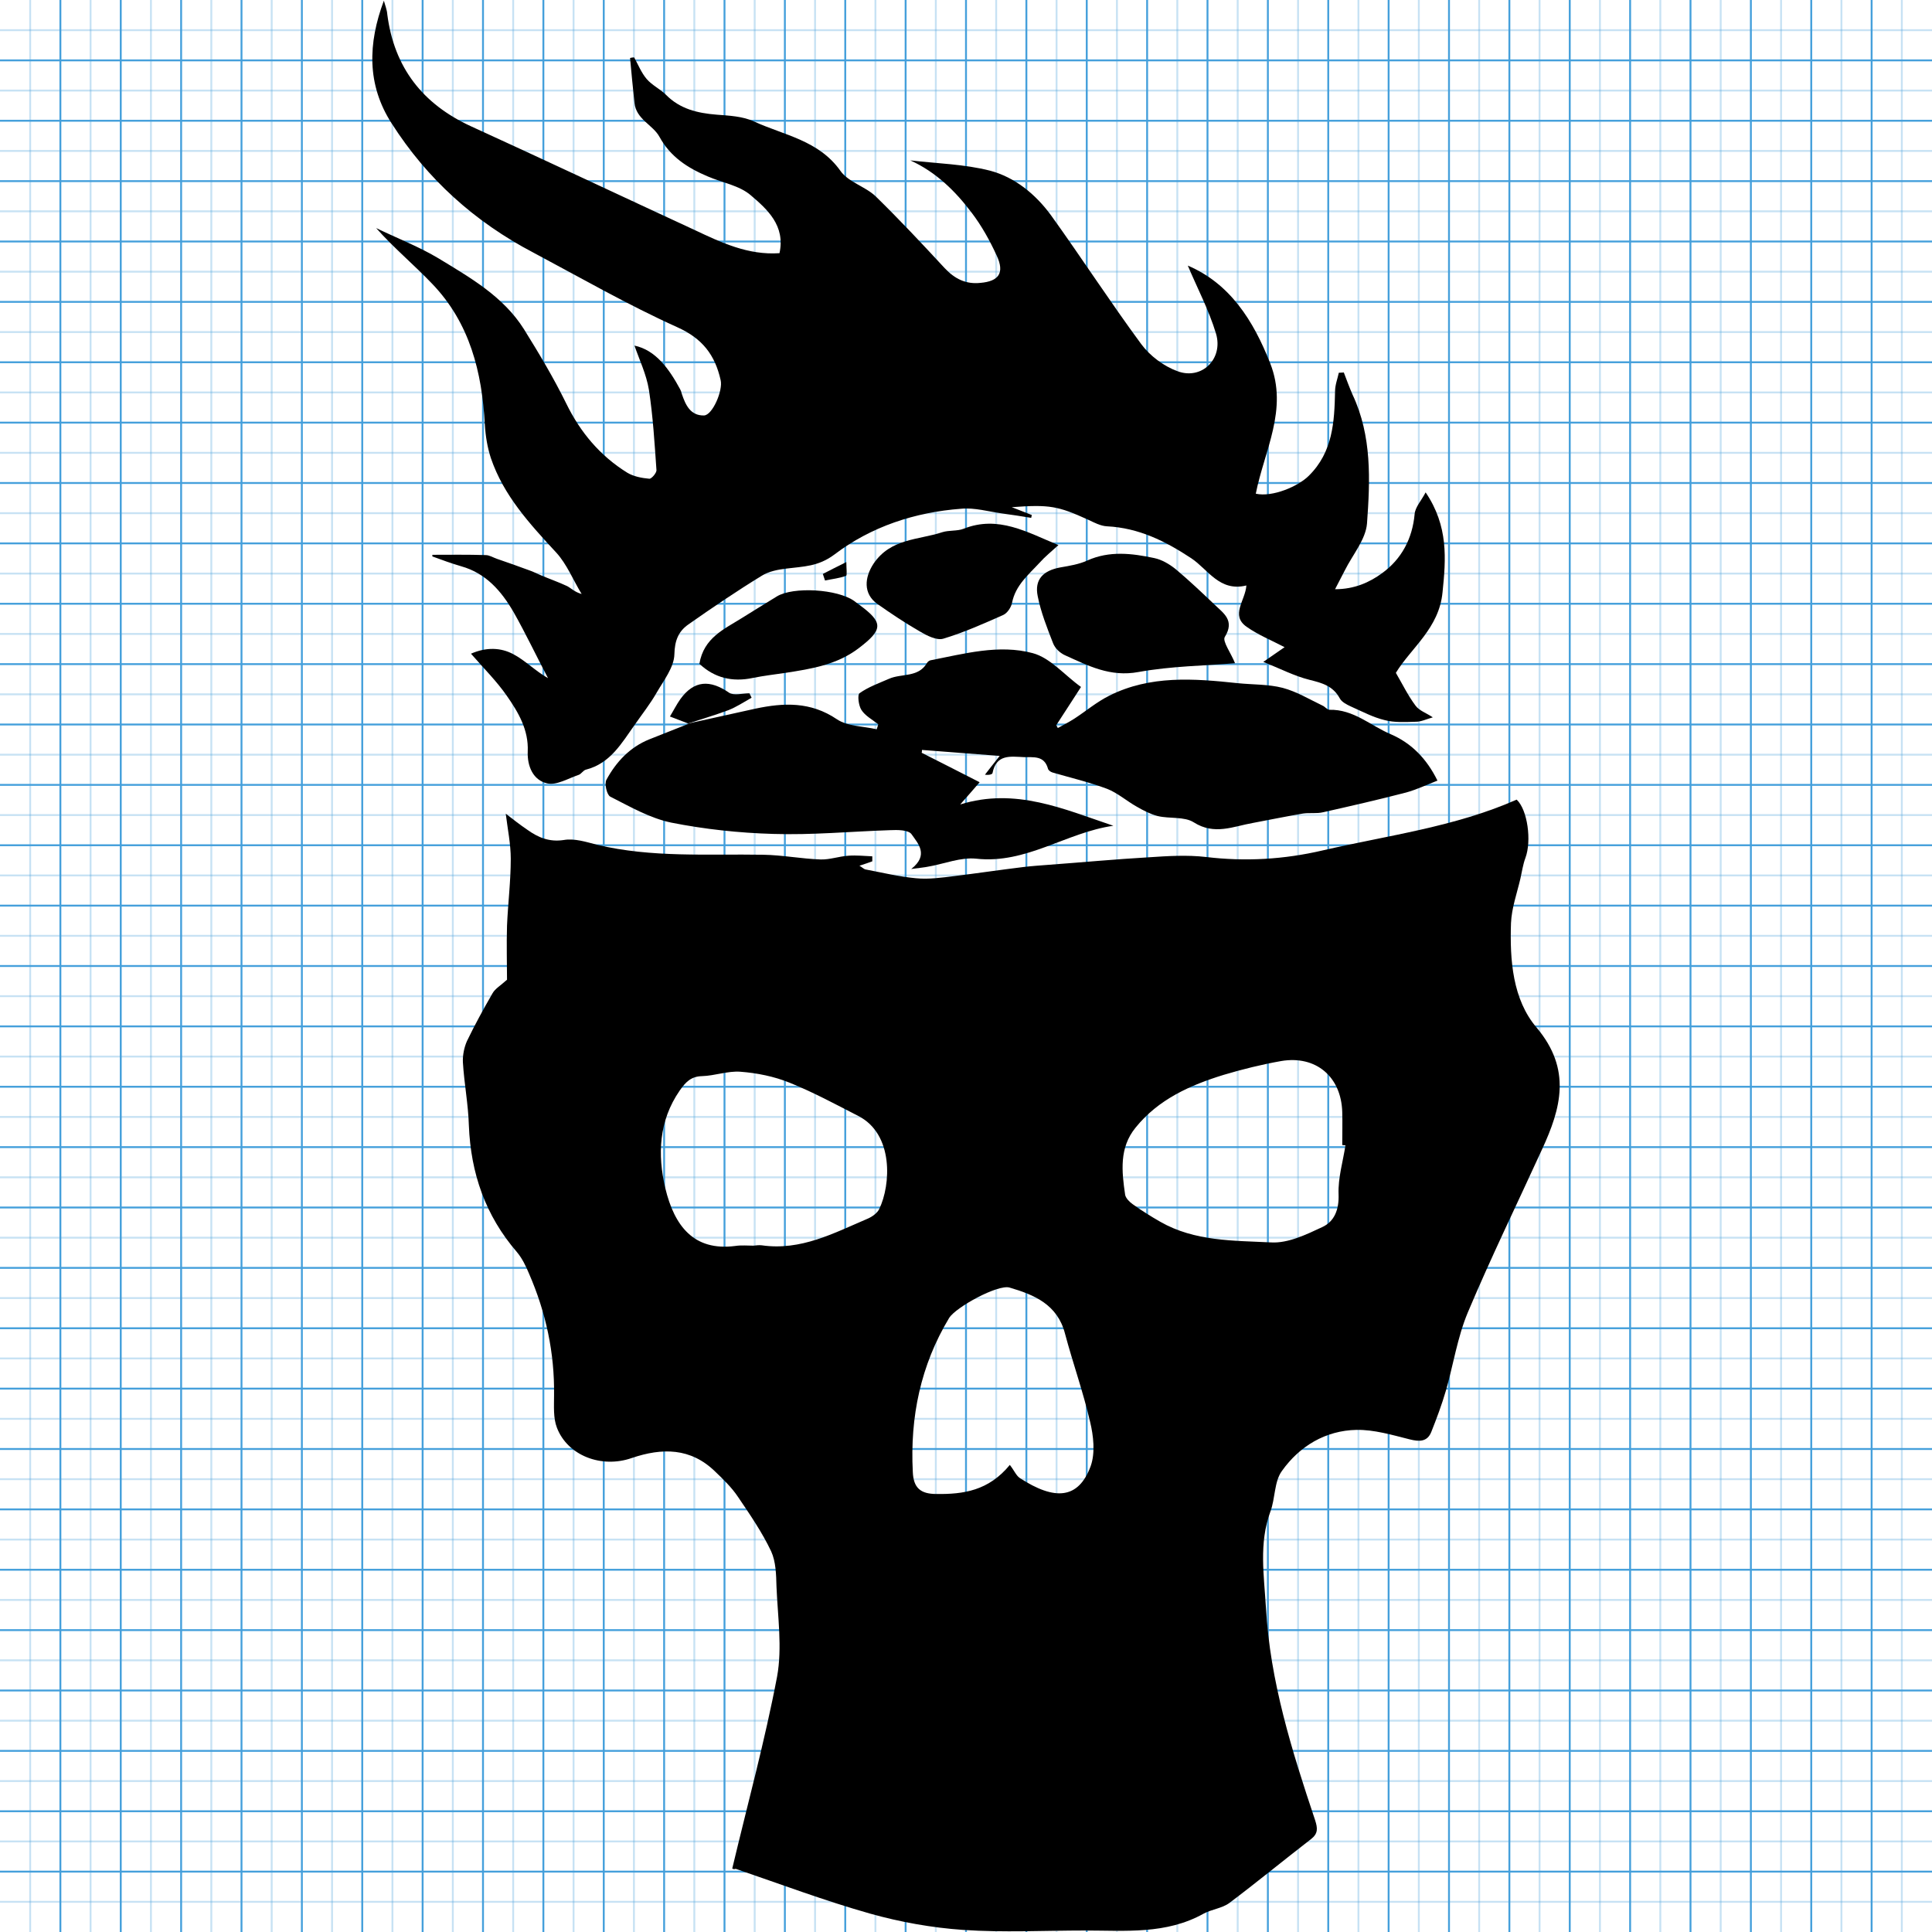 <!-- Generated by IcoMoon.io -->
<svg version="1.1" xmlns="http://www.w3.org/2000/svg" width="1024" height="1024" viewBox="0 0 1024 1024">
<title></title>
<g id="icomoon-ignore">
    <line stroke-width="1" x1="16" y1="0" x2="16" y2="1024" stroke="#449FDB" opacity="0.3"></line>
    <line stroke-width="1" x1="32" y1="0" x2="32" y2="1024" stroke="#449FDB" opacity="1"></line>
    <line stroke-width="1" x1="48" y1="0" x2="48" y2="1024" stroke="#449FDB" opacity="0.3"></line>
    <line stroke-width="1" x1="64" y1="0" x2="64" y2="1024" stroke="#449FDB" opacity="1"></line>
    <line stroke-width="1" x1="80" y1="0" x2="80" y2="1024" stroke="#449FDB" opacity="0.3"></line>
    <line stroke-width="1" x1="96" y1="0" x2="96" y2="1024" stroke="#449FDB" opacity="1"></line>
    <line stroke-width="1" x1="112" y1="0" x2="112" y2="1024" stroke="#449FDB" opacity="0.3"></line>
    <line stroke-width="1" x1="128" y1="0" x2="128" y2="1024" stroke="#449FDB" opacity="1"></line>
    <line stroke-width="1" x1="144" y1="0" x2="144" y2="1024" stroke="#449FDB" opacity="0.3"></line>
    <line stroke-width="1" x1="160" y1="0" x2="160" y2="1024" stroke="#449FDB" opacity="1"></line>
    <line stroke-width="1" x1="176" y1="0" x2="176" y2="1024" stroke="#449FDB" opacity="0.3"></line>
    <line stroke-width="1" x1="192" y1="0" x2="192" y2="1024" stroke="#449FDB" opacity="1"></line>
    <line stroke-width="1" x1="208" y1="0" x2="208" y2="1024" stroke="#449FDB" opacity="0.3"></line>
    <line stroke-width="1" x1="224" y1="0" x2="224" y2="1024" stroke="#449FDB" opacity="1"></line>
    <line stroke-width="1" x1="240" y1="0" x2="240" y2="1024" stroke="#449FDB" opacity="0.3"></line>
    <line stroke-width="1" x1="256" y1="0" x2="256" y2="1024" stroke="#449FDB" opacity="1"></line>
    <line stroke-width="1" x1="272" y1="0" x2="272" y2="1024" stroke="#449FDB" opacity="0.3"></line>
    <line stroke-width="1" x1="288" y1="0" x2="288" y2="1024" stroke="#449FDB" opacity="1"></line>
    <line stroke-width="1" x1="304" y1="0" x2="304" y2="1024" stroke="#449FDB" opacity="0.3"></line>
    <line stroke-width="1" x1="320" y1="0" x2="320" y2="1024" stroke="#449FDB" opacity="1"></line>
    <line stroke-width="1" x1="336" y1="0" x2="336" y2="1024" stroke="#449FDB" opacity="0.3"></line>
    <line stroke-width="1" x1="352" y1="0" x2="352" y2="1024" stroke="#449FDB" opacity="1"></line>
    <line stroke-width="1" x1="368" y1="0" x2="368" y2="1024" stroke="#449FDB" opacity="0.3"></line>
    <line stroke-width="1" x1="384" y1="0" x2="384" y2="1024" stroke="#449FDB" opacity="1"></line>
    <line stroke-width="1" x1="400" y1="0" x2="400" y2="1024" stroke="#449FDB" opacity="0.3"></line>
    <line stroke-width="1" x1="416" y1="0" x2="416" y2="1024" stroke="#449FDB" opacity="1"></line>
    <line stroke-width="1" x1="432" y1="0" x2="432" y2="1024" stroke="#449FDB" opacity="0.3"></line>
    <line stroke-width="1" x1="448" y1="0" x2="448" y2="1024" stroke="#449FDB" opacity="1"></line>
    <line stroke-width="1" x1="464" y1="0" x2="464" y2="1024" stroke="#449FDB" opacity="0.3"></line>
    <line stroke-width="1" x1="480" y1="0" x2="480" y2="1024" stroke="#449FDB" opacity="1"></line>
    <line stroke-width="1" x1="496" y1="0" x2="496" y2="1024" stroke="#449FDB" opacity="0.3"></line>
    <line stroke-width="1" x1="512" y1="0" x2="512" y2="1024" stroke="#449FDB" opacity="1"></line>
    <line stroke-width="1" x1="528" y1="0" x2="528" y2="1024" stroke="#449FDB" opacity="0.3"></line>
    <line stroke-width="1" x1="544" y1="0" x2="544" y2="1024" stroke="#449FDB" opacity="1"></line>
    <line stroke-width="1" x1="560" y1="0" x2="560" y2="1024" stroke="#449FDB" opacity="0.3"></line>
    <line stroke-width="1" x1="576" y1="0" x2="576" y2="1024" stroke="#449FDB" opacity="1"></line>
    <line stroke-width="1" x1="592" y1="0" x2="592" y2="1024" stroke="#449FDB" opacity="0.3"></line>
    <line stroke-width="1" x1="608" y1="0" x2="608" y2="1024" stroke="#449FDB" opacity="1"></line>
    <line stroke-width="1" x1="624" y1="0" x2="624" y2="1024" stroke="#449FDB" opacity="0.3"></line>
    <line stroke-width="1" x1="640" y1="0" x2="640" y2="1024" stroke="#449FDB" opacity="1"></line>
    <line stroke-width="1" x1="656" y1="0" x2="656" y2="1024" stroke="#449FDB" opacity="0.3"></line>
    <line stroke-width="1" x1="672" y1="0" x2="672" y2="1024" stroke="#449FDB" opacity="1"></line>
    <line stroke-width="1" x1="688" y1="0" x2="688" y2="1024" stroke="#449FDB" opacity="0.3"></line>
    <line stroke-width="1" x1="704" y1="0" x2="704" y2="1024" stroke="#449FDB" opacity="1"></line>
    <line stroke-width="1" x1="720" y1="0" x2="720" y2="1024" stroke="#449FDB" opacity="0.3"></line>
    <line stroke-width="1" x1="736" y1="0" x2="736" y2="1024" stroke="#449FDB" opacity="1"></line>
    <line stroke-width="1" x1="752" y1="0" x2="752" y2="1024" stroke="#449FDB" opacity="0.3"></line>
    <line stroke-width="1" x1="768" y1="0" x2="768" y2="1024" stroke="#449FDB" opacity="1"></line>
    <line stroke-width="1" x1="784" y1="0" x2="784" y2="1024" stroke="#449FDB" opacity="0.3"></line>
    <line stroke-width="1" x1="800" y1="0" x2="800" y2="1024" stroke="#449FDB" opacity="1"></line>
    <line stroke-width="1" x1="816" y1="0" x2="816" y2="1024" stroke="#449FDB" opacity="0.3"></line>
    <line stroke-width="1" x1="832" y1="0" x2="832" y2="1024" stroke="#449FDB" opacity="1"></line>
    <line stroke-width="1" x1="848" y1="0" x2="848" y2="1024" stroke="#449FDB" opacity="0.3"></line>
    <line stroke-width="1" x1="864" y1="0" x2="864" y2="1024" stroke="#449FDB" opacity="1"></line>
    <line stroke-width="1" x1="880" y1="0" x2="880" y2="1024" stroke="#449FDB" opacity="0.3"></line>
    <line stroke-width="1" x1="896" y1="0" x2="896" y2="1024" stroke="#449FDB" opacity="1"></line>
    <line stroke-width="1" x1="912" y1="0" x2="912" y2="1024" stroke="#449FDB" opacity="0.3"></line>
    <line stroke-width="1" x1="928" y1="0" x2="928" y2="1024" stroke="#449FDB" opacity="1"></line>
    <line stroke-width="1" x1="944" y1="0" x2="944" y2="1024" stroke="#449FDB" opacity="0.3"></line>
    <line stroke-width="1" x1="960" y1="0" x2="960" y2="1024" stroke="#449FDB" opacity="1"></line>
    <line stroke-width="1" x1="976" y1="0" x2="976" y2="1024" stroke="#449FDB" opacity="0.3"></line>
    <line stroke-width="1" x1="992" y1="0" x2="992" y2="1024" stroke="#449FDB" opacity="1"></line>
    <line stroke-width="1" x1="1008" y1="0" x2="1008" y2="1024" stroke="#449FDB" opacity="0.3"></line>
    <line stroke-width="1" x1="0" y1="16" x2="1024" y2="16" stroke="#449FDB" opacity="0.3"></line>
    <line stroke-width="1" x1="0" y1="32" x2="1024" y2="32" stroke="#449FDB" opacity="1"></line>
    <line stroke-width="1" x1="0" y1="48" x2="1024" y2="48" stroke="#449FDB" opacity="0.3"></line>
    <line stroke-width="1" x1="0" y1="64" x2="1024" y2="64" stroke="#449FDB" opacity="1"></line>
    <line stroke-width="1" x1="0" y1="80" x2="1024" y2="80" stroke="#449FDB" opacity="0.3"></line>
    <line stroke-width="1" x1="0" y1="96" x2="1024" y2="96" stroke="#449FDB" opacity="1"></line>
    <line stroke-width="1" x1="0" y1="112" x2="1024" y2="112" stroke="#449FDB" opacity="0.3"></line>
    <line stroke-width="1" x1="0" y1="128" x2="1024" y2="128" stroke="#449FDB" opacity="1"></line>
    <line stroke-width="1" x1="0" y1="144" x2="1024" y2="144" stroke="#449FDB" opacity="0.3"></line>
    <line stroke-width="1" x1="0" y1="160" x2="1024" y2="160" stroke="#449FDB" opacity="1"></line>
    <line stroke-width="1" x1="0" y1="176" x2="1024" y2="176" stroke="#449FDB" opacity="0.3"></line>
    <line stroke-width="1" x1="0" y1="192" x2="1024" y2="192" stroke="#449FDB" opacity="1"></line>
    <line stroke-width="1" x1="0" y1="208" x2="1024" y2="208" stroke="#449FDB" opacity="0.3"></line>
    <line stroke-width="1" x1="0" y1="224" x2="1024" y2="224" stroke="#449FDB" opacity="1"></line>
    <line stroke-width="1" x1="0" y1="240" x2="1024" y2="240" stroke="#449FDB" opacity="0.3"></line>
    <line stroke-width="1" x1="0" y1="256" x2="1024" y2="256" stroke="#449FDB" opacity="1"></line>
    <line stroke-width="1" x1="0" y1="272" x2="1024" y2="272" stroke="#449FDB" opacity="0.3"></line>
    <line stroke-width="1" x1="0" y1="288" x2="1024" y2="288" stroke="#449FDB" opacity="1"></line>
    <line stroke-width="1" x1="0" y1="304" x2="1024" y2="304" stroke="#449FDB" opacity="0.3"></line>
    <line stroke-width="1" x1="0" y1="320" x2="1024" y2="320" stroke="#449FDB" opacity="1"></line>
    <line stroke-width="1" x1="0" y1="336" x2="1024" y2="336" stroke="#449FDB" opacity="0.3"></line>
    <line stroke-width="1" x1="0" y1="352" x2="1024" y2="352" stroke="#449FDB" opacity="1"></line>
    <line stroke-width="1" x1="0" y1="368" x2="1024" y2="368" stroke="#449FDB" opacity="0.3"></line>
    <line stroke-width="1" x1="0" y1="384" x2="1024" y2="384" stroke="#449FDB" opacity="1"></line>
    <line stroke-width="1" x1="0" y1="400" x2="1024" y2="400" stroke="#449FDB" opacity="0.3"></line>
    <line stroke-width="1" x1="0" y1="416" x2="1024" y2="416" stroke="#449FDB" opacity="1"></line>
    <line stroke-width="1" x1="0" y1="432" x2="1024" y2="432" stroke="#449FDB" opacity="0.3"></line>
    <line stroke-width="1" x1="0" y1="448" x2="1024" y2="448" stroke="#449FDB" opacity="1"></line>
    <line stroke-width="1" x1="0" y1="464" x2="1024" y2="464" stroke="#449FDB" opacity="0.3"></line>
    <line stroke-width="1" x1="0" y1="480" x2="1024" y2="480" stroke="#449FDB" opacity="1"></line>
    <line stroke-width="1" x1="0" y1="496" x2="1024" y2="496" stroke="#449FDB" opacity="0.3"></line>
    <line stroke-width="1" x1="0" y1="512" x2="1024" y2="512" stroke="#449FDB" opacity="1"></line>
    <line stroke-width="1" x1="0" y1="528" x2="1024" y2="528" stroke="#449FDB" opacity="0.3"></line>
    <line stroke-width="1" x1="0" y1="544" x2="1024" y2="544" stroke="#449FDB" opacity="1"></line>
    <line stroke-width="1" x1="0" y1="560" x2="1024" y2="560" stroke="#449FDB" opacity="0.3"></line>
    <line stroke-width="1" x1="0" y1="576" x2="1024" y2="576" stroke="#449FDB" opacity="1"></line>
    <line stroke-width="1" x1="0" y1="592" x2="1024" y2="592" stroke="#449FDB" opacity="0.3"></line>
    <line stroke-width="1" x1="0" y1="608" x2="1024" y2="608" stroke="#449FDB" opacity="1"></line>
    <line stroke-width="1" x1="0" y1="624" x2="1024" y2="624" stroke="#449FDB" opacity="0.3"></line>
    <line stroke-width="1" x1="0" y1="640" x2="1024" y2="640" stroke="#449FDB" opacity="1"></line>
    <line stroke-width="1" x1="0" y1="656" x2="1024" y2="656" stroke="#449FDB" opacity="0.3"></line>
    <line stroke-width="1" x1="0" y1="672" x2="1024" y2="672" stroke="#449FDB" opacity="1"></line>
    <line stroke-width="1" x1="0" y1="688" x2="1024" y2="688" stroke="#449FDB" opacity="0.3"></line>
    <line stroke-width="1" x1="0" y1="704" x2="1024" y2="704" stroke="#449FDB" opacity="1"></line>
    <line stroke-width="1" x1="0" y1="720" x2="1024" y2="720" stroke="#449FDB" opacity="0.3"></line>
    <line stroke-width="1" x1="0" y1="736" x2="1024" y2="736" stroke="#449FDB" opacity="1"></line>
    <line stroke-width="1" x1="0" y1="752" x2="1024" y2="752" stroke="#449FDB" opacity="0.3"></line>
    <line stroke-width="1" x1="0" y1="768" x2="1024" y2="768" stroke="#449FDB" opacity="1"></line>
    <line stroke-width="1" x1="0" y1="784" x2="1024" y2="784" stroke="#449FDB" opacity="0.3"></line>
    <line stroke-width="1" x1="0" y1="800" x2="1024" y2="800" stroke="#449FDB" opacity="1"></line>
    <line stroke-width="1" x1="0" y1="816" x2="1024" y2="816" stroke="#449FDB" opacity="0.3"></line>
    <line stroke-width="1" x1="0" y1="832" x2="1024" y2="832" stroke="#449FDB" opacity="1"></line>
    <line stroke-width="1" x1="0" y1="848" x2="1024" y2="848" stroke="#449FDB" opacity="0.3"></line>
    <line stroke-width="1" x1="0" y1="864" x2="1024" y2="864" stroke="#449FDB" opacity="1"></line>
    <line stroke-width="1" x1="0" y1="880" x2="1024" y2="880" stroke="#449FDB" opacity="0.3"></line>
    <line stroke-width="1" x1="0" y1="896" x2="1024" y2="896" stroke="#449FDB" opacity="1"></line>
    <line stroke-width="1" x1="0" y1="912" x2="1024" y2="912" stroke="#449FDB" opacity="0.3"></line>
    <line stroke-width="1" x1="0" y1="928" x2="1024" y2="928" stroke="#449FDB" opacity="1"></line>
    <line stroke-width="1" x1="0" y1="944" x2="1024" y2="944" stroke="#449FDB" opacity="0.3"></line>
    <line stroke-width="1" x1="0" y1="960" x2="1024" y2="960" stroke="#449FDB" opacity="1"></line>
    <line stroke-width="1" x1="0" y1="976" x2="1024" y2="976" stroke="#449FDB" opacity="0.3"></line>
    <line stroke-width="1" x1="0" y1="992" x2="1024" y2="992" stroke="#449FDB" opacity="1"></line>
    <line stroke-width="1" x1="0" y1="1008" x2="1024" y2="1008" stroke="#449FDB" opacity="0.3"></line>
</g>
<path fill="#000" d="M388.124 990.281c8.128-34.208 17.28-67.584 23.744-101.632 2.816-15.456 0.32-31.872-0.32-47.808-0.16-6.304-0.32-13.12-2.816-18.592-4.8-10.144-11.296-19.584-17.6-28.896-3.328-4.992-7.808-9.312-12.128-13.44-12.96-12.608-28.064-12.608-44.16-7.136-16.096 5.632-34.048-1.312-39.68-16.096-1.984-5.152-1.504-11.296-1.504-17.088 0.32-22.592-4.32-44-13.28-64.576-1.664-4-3.648-8.128-6.464-11.456-16.608-19.264-24.416-41.664-25.408-67.072-0.32-11.136-2.496-22.24-3.168-33.536-0.16-3.648 0.672-7.808 2.144-11.136 4.16-8.64 8.8-17.088 13.6-25.408 1.312-2.336 4.16-4 7.648-7.136 0-8.288-0.32-18.432 0-28.736 0.512-11.776 1.984-23.584 1.984-35.36 0-7.808-1.664-15.776-2.656-23.904 3.648 2.816 7.456 5.824 11.616 8.64 5.632 4 11.456 6.464 19.104 5.312 5.632-0.992 11.776 0.992 17.6 2.496 29.056 6.976 58.784 4.8 88.16 5.312 10.144 0.16 20.256 2.144 30.4 2.496 4.8 0.16 9.792-1.664 14.784-1.984 4.16-0.32 8.48 0.16 12.608 0.32 0 0.832 0 1.824 0 2.656-1.824 0.672-3.648 1.312-6.816 2.336 1.504 0.832 2.336 1.824 3.328 1.984 8.8 1.664 17.6 3.808 26.56 4.64 6.816 0.672 13.792-0.32 20.576-1.152 12.128-1.504 24.416-3.328 36.544-4.8 4.32-0.512 8.8-0.832 13.12-1.152 17.76-1.312 35.52-2.976 53.312-4 9.952-0.672 20.256-1.312 30.208-0.16 20.928 2.496 41.344 1.312 61.92-3.488 34.528-7.968 70.080-12.448 102.784-26.912 5.824 5.472 7.968 21.92 4.64 30.88-1.312 3.488-1.824 7.296-2.656 10.944-1.824 7.808-4.64 15.616-4.992 23.584-0.672 19.584 0.832 40.512 13.6 55.456 18.592 22.080 12.96 42.688 2.816 64.576-13.12 28.736-27.072 57.28-39.36 86.496-5.472 13.12-7.648 27.744-11.616 41.504-2.144 7.296-4.8 14.432-7.648 21.6-2.144 5.472-6.464 5.312-11.616 4-9.312-2.336-18.752-5.152-28.064-4.992-16.448 0.32-30.208 8.64-39.52 21.76-4.16 5.632-3.488 14.624-6.144 21.6-6.144 16.768-3.328 33.888-2.336 50.816 2.144 39.008 13.792 76.064 26.080 112.736 1.312 4.16 1.664 6.976-2.144 9.952-14.624 11.296-28.736 22.912-43.328 33.888-3.808 2.816-9.312 3.328-13.6 5.632-19.936 11.136-41.504 8.96-62.944 8.96-21.6 0-43.168 1.152-64.576-0.32-16.608-1.152-33.376-4.16-49.312-8.64-24.064-6.816-47.488-15.616-71.232-23.744-1.152 0.512-1.984-0.32-1.824-0.16zM713.084 607.049c-0.512 0-1.152-0.16-1.664-0.16 0-5.824 0.16-11.616 0-17.44-0.512-18.752-13.952-30.208-32.384-27.072-10.304 1.824-20.416 4.32-30.4 7.296-17.76 5.472-34.688 12.96-46.816 28.064-8.64 10.624-7.296 23.072-5.472 35.52 0.32 1.824 2.336 3.808 4 4.992 4.64 3.328 9.632 6.464 14.624 9.312 18.272 10.464 38.848 9.952 58.784 10.944 8.96 0.512 18.592-4.16 27.072-8.128 6.464-2.976 8.96-9.312 8.64-17.44-0.32-8.64 2.336-17.28 3.648-25.888zM399.58 660.201c0 0 0 0 0 0 1.344-0.16 2.816-0.32 4.16-0.16 20.768 2.976 38.176-6.464 56.128-14.112 2.336-0.992 5.152-2.976 6.144-5.152 6.144-12.608 7.808-39.68-11.136-49.312-11.968-6.144-23.904-12.608-36.352-17.6-8.128-3.328-17.28-5.152-26.080-5.824-6.656-0.512-13.6 2.144-20.416 2.336-5.824 0.16-8.64 3.168-11.776 7.648-11.136 16.096-11.776 34.048-7.648 51.648 4.8 20.096 15.104 33.536 37.024 30.72 3.328-0.512 6.656-0.16 9.952-0.16zM535.228 776.425c2.336 2.976 3.328 5.632 5.312 6.976 18.432 11.968 31.040 11.296 37.536-6.304 2.496-6.976 1.504-16.096-0.32-23.584-3.648-15.776-9.12-31.040-13.28-46.656-4-15.456-16.256-20.576-29.376-24.416-6.144-1.824-28.384 10.304-32.032 16.096-15.104 25.088-20.768 52.48-19.264 81.536 0.32 8.48 4 11.776 12.608 11.776 14.112 0.16 27.552-1.664 38.848-15.456z"></path>
<path fill="#000" d="M229.212 294.057c9.472 0 18.752-0.16 28.224 0.16 1.984 0 4 1.312 5.984 1.984 5.824 1.984 11.456 4 17.28 6.144 1.984 0.672 3.808 1.664 5.824 2.496 4.64 1.984 9.472 3.648 14.112 5.824 2.144 1.152 4 3.168 7.648 4.16-4.48-7.296-7.808-15.776-13.44-21.92-14.112-15.264-27.904-30.208-34.688-50.144-1.824-5.632-2.816-11.616-3.168-17.6-1.504-27.904-7.968-53.952-27.904-74.72-9.472-9.952-20.096-18.752-29.728-29.568 10.944 5.312 22.592 9.792 32.864 15.936 16.928 10.304 34.528 20.256 45.504 37.696 7.968 12.8 15.776 25.888 22.4 39.36 7.456 15.264 17.92 27.744 32.384 36.704 3.328 1.984 7.648 2.816 11.616 3.168 1.152 0.16 4-3.168 3.808-4.64-0.992-14.112-1.824-28.384-4-42.496-1.344-8.288-5.152-16.096-7.648-23.424 11.136 2.336 18.272 12.128 24.256 23.232 0.32 0.672 0.672 1.504 0.832 2.336 1.984 5.984 4.64 11.616 11.776 11.456 4.48-0.16 10.144-13.28 8.8-18.752-2.976-13.28-9.632-22.080-23.072-28.064-26.080-11.776-50.976-26.080-76.224-39.52-31.040-16.256-56.288-39.008-75.040-68.416-13.28-20.576-12.608-42.496-4.16-65.088 0.672 2.496 1.664 4.8 1.824 7.296 3.648 28.224 18.752 47.488 44.32 59.264 39.68 18.112 79.040 36.704 118.56 54.976 14.112 6.656 28.384 13.44 44.992 12.288 3.168-14.624-6.464-23.232-15.264-30.72-5.984-5.152-15.104-6.656-22.752-9.952-10.624-4.48-19.744-10.304-25.568-20.928-3.488-6.464-12.448-9.312-13.28-18.112-0.832-7.968-1.664-15.936-2.336-23.744 0.672-0.16 1.504-0.32 2.144-0.32 2.144 3.808 3.808 8.128 6.656 11.456s7.136 5.312 10.144 8.288c7.488 7.648 16.768 9.792 26.912 10.624 6.656 0.512 13.952 0.832 19.936 3.648 15.936 7.296 34.208 9.952 45.664 26.080 4.16 5.984 13.12 8.288 18.592 13.44 12.608 12.288 24.736 25.248 36.704 38.176 5.312 5.632 11.136 8.64 18.944 7.808 9.632-0.832 12.96-5.152 8.64-14.432-3.648-7.968-7.968-15.776-13.28-22.752-8.64-11.456-18.944-21.6-32.544-27.744 14.112 1.664 28.736 1.984 42.336 5.472 13.12 3.488 24.064 12.448 32.224 23.584 16.256 22.592 31.392 45.984 47.808 68.256 4.64 6.304 11.968 11.776 19.264 14.432 12.8 4.8 24.416-6.464 20.416-19.936-3.808-12.608-10.144-24.576-14.944-36.032 22.24 9.472 34.688 28.896 43.68 51.808 9.632 24.416-3.168 46.336-7.648 69.088 8.96 1.984 22.592-4 28.064-9.472 12.8-12.608 13.6-28.576 13.952-44.832 0-3.328 1.312-6.656 1.984-9.792 0.832 0 1.824-0.16 2.656-0.16 1.504 4 2.976 7.968 4.64 11.776 10.304 21.92 9.312 45.344 7.648 68.256-0.672 8.48-7.648 16.608-11.776 24.896-1.504 2.816-2.976 5.824-5.152 9.952 10.304 0 18.272-3.648 24.896-8.48 10.304-7.456 16.096-18.272 17.28-31.392 0.32-3.648 3.488-6.976 5.824-11.456 12.128 17.92 10.784 35.2 8.96 52.96-1.824 19.104-16.608 29.376-24.736 42.688 3.488 5.984 6.464 12.128 10.464 17.44 1.984 2.656 5.632 3.808 9.12 6.144-3.488 0.992-6.144 2.336-8.96 2.336-5.472 0.16-11.296 0.512-16.448-0.832-6.304-1.504-12.128-4.64-18.112-7.296-2.144-0.992-4.8-2.336-5.824-4.32-3.648-6.656-9.472-8.128-16.096-9.792-7.968-1.984-15.616-5.984-24.416-9.472 5.472-3.808 8.96-6.144 11.296-7.808-6.976-3.648-13.952-6.464-20.096-10.784-8.8-6.144-0.672-13.952-0.16-21.92-14.272 3.488-20.256-8.48-29.216-14.432-13.792-9.12-27.904-16.096-44.672-16.928-3.328-0.16-6.816-1.984-9.952-3.488-16.096-7.296-20.416-8.128-40.512-6.656 4.64 1.824 7.648 2.976 10.624 4.16-0.16 0.512-0.16 0.992-0.32 1.504-5.152-0.832-10.304-1.664-15.456-2.336-7.136-0.992-14.624-3.168-21.6-2.496-24.576 1.824-47.808 9.472-67.232 24.256-8.64 6.464-16.448 6.304-25.408 7.456-4.48 0.512-9.472 1.504-13.12 3.808-13.28 8.128-26.24 16.928-39.008 25.888-5.152 3.648-7.136 8.48-7.296 15.776-0.16 6.816-5.632 13.792-9.472 20.416-3.328 5.824-7.648 11.296-11.456 16.768-6.976 9.792-12.96 20.576-25.888 23.904-1.504 0.32-2.496 2.336-4 2.816-5.472 1.824-11.616 5.632-16.608 4.48-7.456-1.664-10.624-9.12-10.304-16.928 0.512-11.456-4.992-20.768-11.136-29.568-5.312-7.648-12.128-14.432-18.944-22.24 8.288-3.648 15.936-3.168 22.24 0.16 6.464 3.328 11.776 8.96 18.592 12.8-6.144-11.616-11.776-23.584-18.272-35.040-6.464-11.136-14.624-20.576-27.744-24.256-5.152-1.504-10.144-3.328-15.104-5.152-0.32 0-0.16-0.512-0.16-0.992z"></path>
<path fill="#000" d="M364.38 383.561c11.968-2.656 23.904-5.312 36.032-7.968 14.944-3.168 29.216-3.808 43.168 5.632 5.632 3.808 13.952 3.648 21.088 5.312 0.32-0.832 0.512-1.664 0.832-2.656-3.168-2.496-6.976-4.48-8.96-7.648-1.504-2.336-2.144-7.968-0.992-8.8 4.64-3.328 10.304-5.312 15.616-7.648 6.656-2.976 15.456-0.512 20.096-8.288 0.32-0.672 1.152-1.312 1.824-1.504 17.92-3.488 36.352-8.64 54.304-3.808 9.312 2.496 16.768 11.616 25.568 17.92-4.992 7.648-8.96 13.952-13.12 20.256 0.32 0.512 0.512 0.992 0.832 1.504 2.976-1.664 5.984-3.168 8.8-4.992 6.144-4 11.776-8.8 18.432-12.128 21.76-10.944 44.832-9.12 68.064-6.656 7.968 0.832 16.256 0.512 23.904 2.496 7.456 1.984 14.272 6.144 21.248 9.472 1.152 0.512 2.336 2.144 3.488 2.144 12.8-0.32 21.92 8.48 32.544 12.96 10.784 4.64 18.944 12.8 24.736 24.576-5.984 2.336-11.136 4.8-16.608 6.304-14.624 3.808-29.216 7.136-44 10.464-3.488 0.832-7.136 0.16-10.624 0.672-8.8 1.504-17.76 3.328-26.56 4.992-10.464 1.824-20.416 6.656-31.392-0.32-4.992-3.168-12.8-1.824-19.104-3.328-3.808-0.992-7.648-2.976-11.136-4.992-5.312-2.976-10.144-7.296-15.776-9.472-9.312-3.488-19.264-5.824-28.896-8.64-0.992-0.32-2.144-1.152-2.336-1.984-1.984-7.136-7.648-5.984-12.8-6.144-7.136-0.32-14.624-1.664-16.608 8.48-0.16 0.672-1.984 1.152-4 0.832 1.984-2.496 3.808-4.992 7.808-9.952-15.264-1.152-28.224-2.144-41.184-3.168 0 0.512 0 0.992-0.16 1.504 9.792 4.992 19.744 9.952 30.72 15.616-3.808 4.48-6.816 7.808-10.304 11.776 29.376-9.12 54.976 2.496 81.184 11.296-24.896 3.488-46.176 20.416-72.736 17.44-8.128-0.832-16.608 2.656-25.088 4.16-2.336 0.512-4.8 0.672-9.312 1.312 9.472-7.456 3.648-13.44 0.16-18.432-1.664-2.336-7.456-2.336-11.456-2.144-20.576 0.672-41.344 2.656-61.92 1.984-18.112-0.512-36.352-2.496-53.952-5.984-11.296-2.336-21.92-8.48-32.384-13.792-1.824-0.992-3.168-6.976-1.984-8.96 5.152-9.472 12.448-17.28 22.752-21.408 6.976-2.816 13.952-5.472 20.928-8.288h-0.832z"></path>
<path fill="#000" d="M654.62 351.529c-15.936 1.312-33.888 1.504-51.136 4.64-15.104 2.816-26.72-3.328-39.2-8.96-2.496-1.152-5.152-3.648-6.144-6.304-3.168-8.128-6.464-16.448-8.128-24.896-1.824-8.8 2.816-13.6 11.968-15.264 4.8-0.832 9.952-1.664 14.272-3.648 11.776-5.312 23.744-3.808 35.52-1.312 4 0.832 7.968 3.168 11.296 5.824 7.136 5.984 13.952 12.448 20.768 18.944 4.64 4.48 10.784 8.288 5.312 17.088-1.312 2.336 3.328 8.48 5.472 13.952z"></path>
<path fill="#000" d="M560.988 288.905c-3.808 3.488-7.136 6.144-9.952 9.312-5.824 6.304-12.8 11.968-14.624 21.248-0.512 2.496-2.496 5.472-4.64 6.464-10.464 4.64-20.928 9.312-31.872 12.608-3.488 0.992-8.64-1.664-12.288-3.808-7.808-4.48-15.264-9.472-22.592-14.624-7.648-5.472-6.816-14.112-1.984-21.408 9.12-13.44 23.744-12.448 36.352-16.608 3.648-1.152 7.968-0.512 11.296-1.824 18.432-7.296 33.696 1.824 50.304 8.64z"></path>
<path fill="#000" d="M370.684 351.849c2.336-13.952 13.28-18.432 22.752-24.416 5.984-3.808 12.128-7.456 18.272-11.296 8.64-5.312 32.224-4 41.184 2.496 0.832 0.672 1.664 1.312 2.656 1.984 12.608 9.312 12.608 12.96-0.16 22.752-11.616 8.96-25.248 11.136-39.2 13.28-5.632 0.832-11.456 1.504-17.088 2.656-10.944 2.336-20.416 0-28.384-7.456z"></path>
<path fill="#000" d="M364.54 383.401c-3.168-1.152-6.304-2.496-9.472-3.648 1.824-2.976 3.488-6.304 5.472-9.12 7.296-10.144 15.776-10.464 25.888-3.488 2.496 1.664 7.136 0.32 10.784 0.32 0.32 0.832 0.832 1.504 1.152 2.336-4.16 2.336-8.128 4.992-12.448 6.656-7.136 2.656-14.432 4.8-21.6 7.136 0 0 0.16-0.16 0.16-0.16z"></path>
<path fill="#000" d="M436.124 304.201c3.488-1.824 7.136-3.648 12.448-6.304 0 3.488 0.512 7.136-0.16 7.296-3.488 1.312-7.296 1.664-11.136 2.496-0.32-1.152-0.832-2.336-1.152-3.488z"></path>
</svg>
